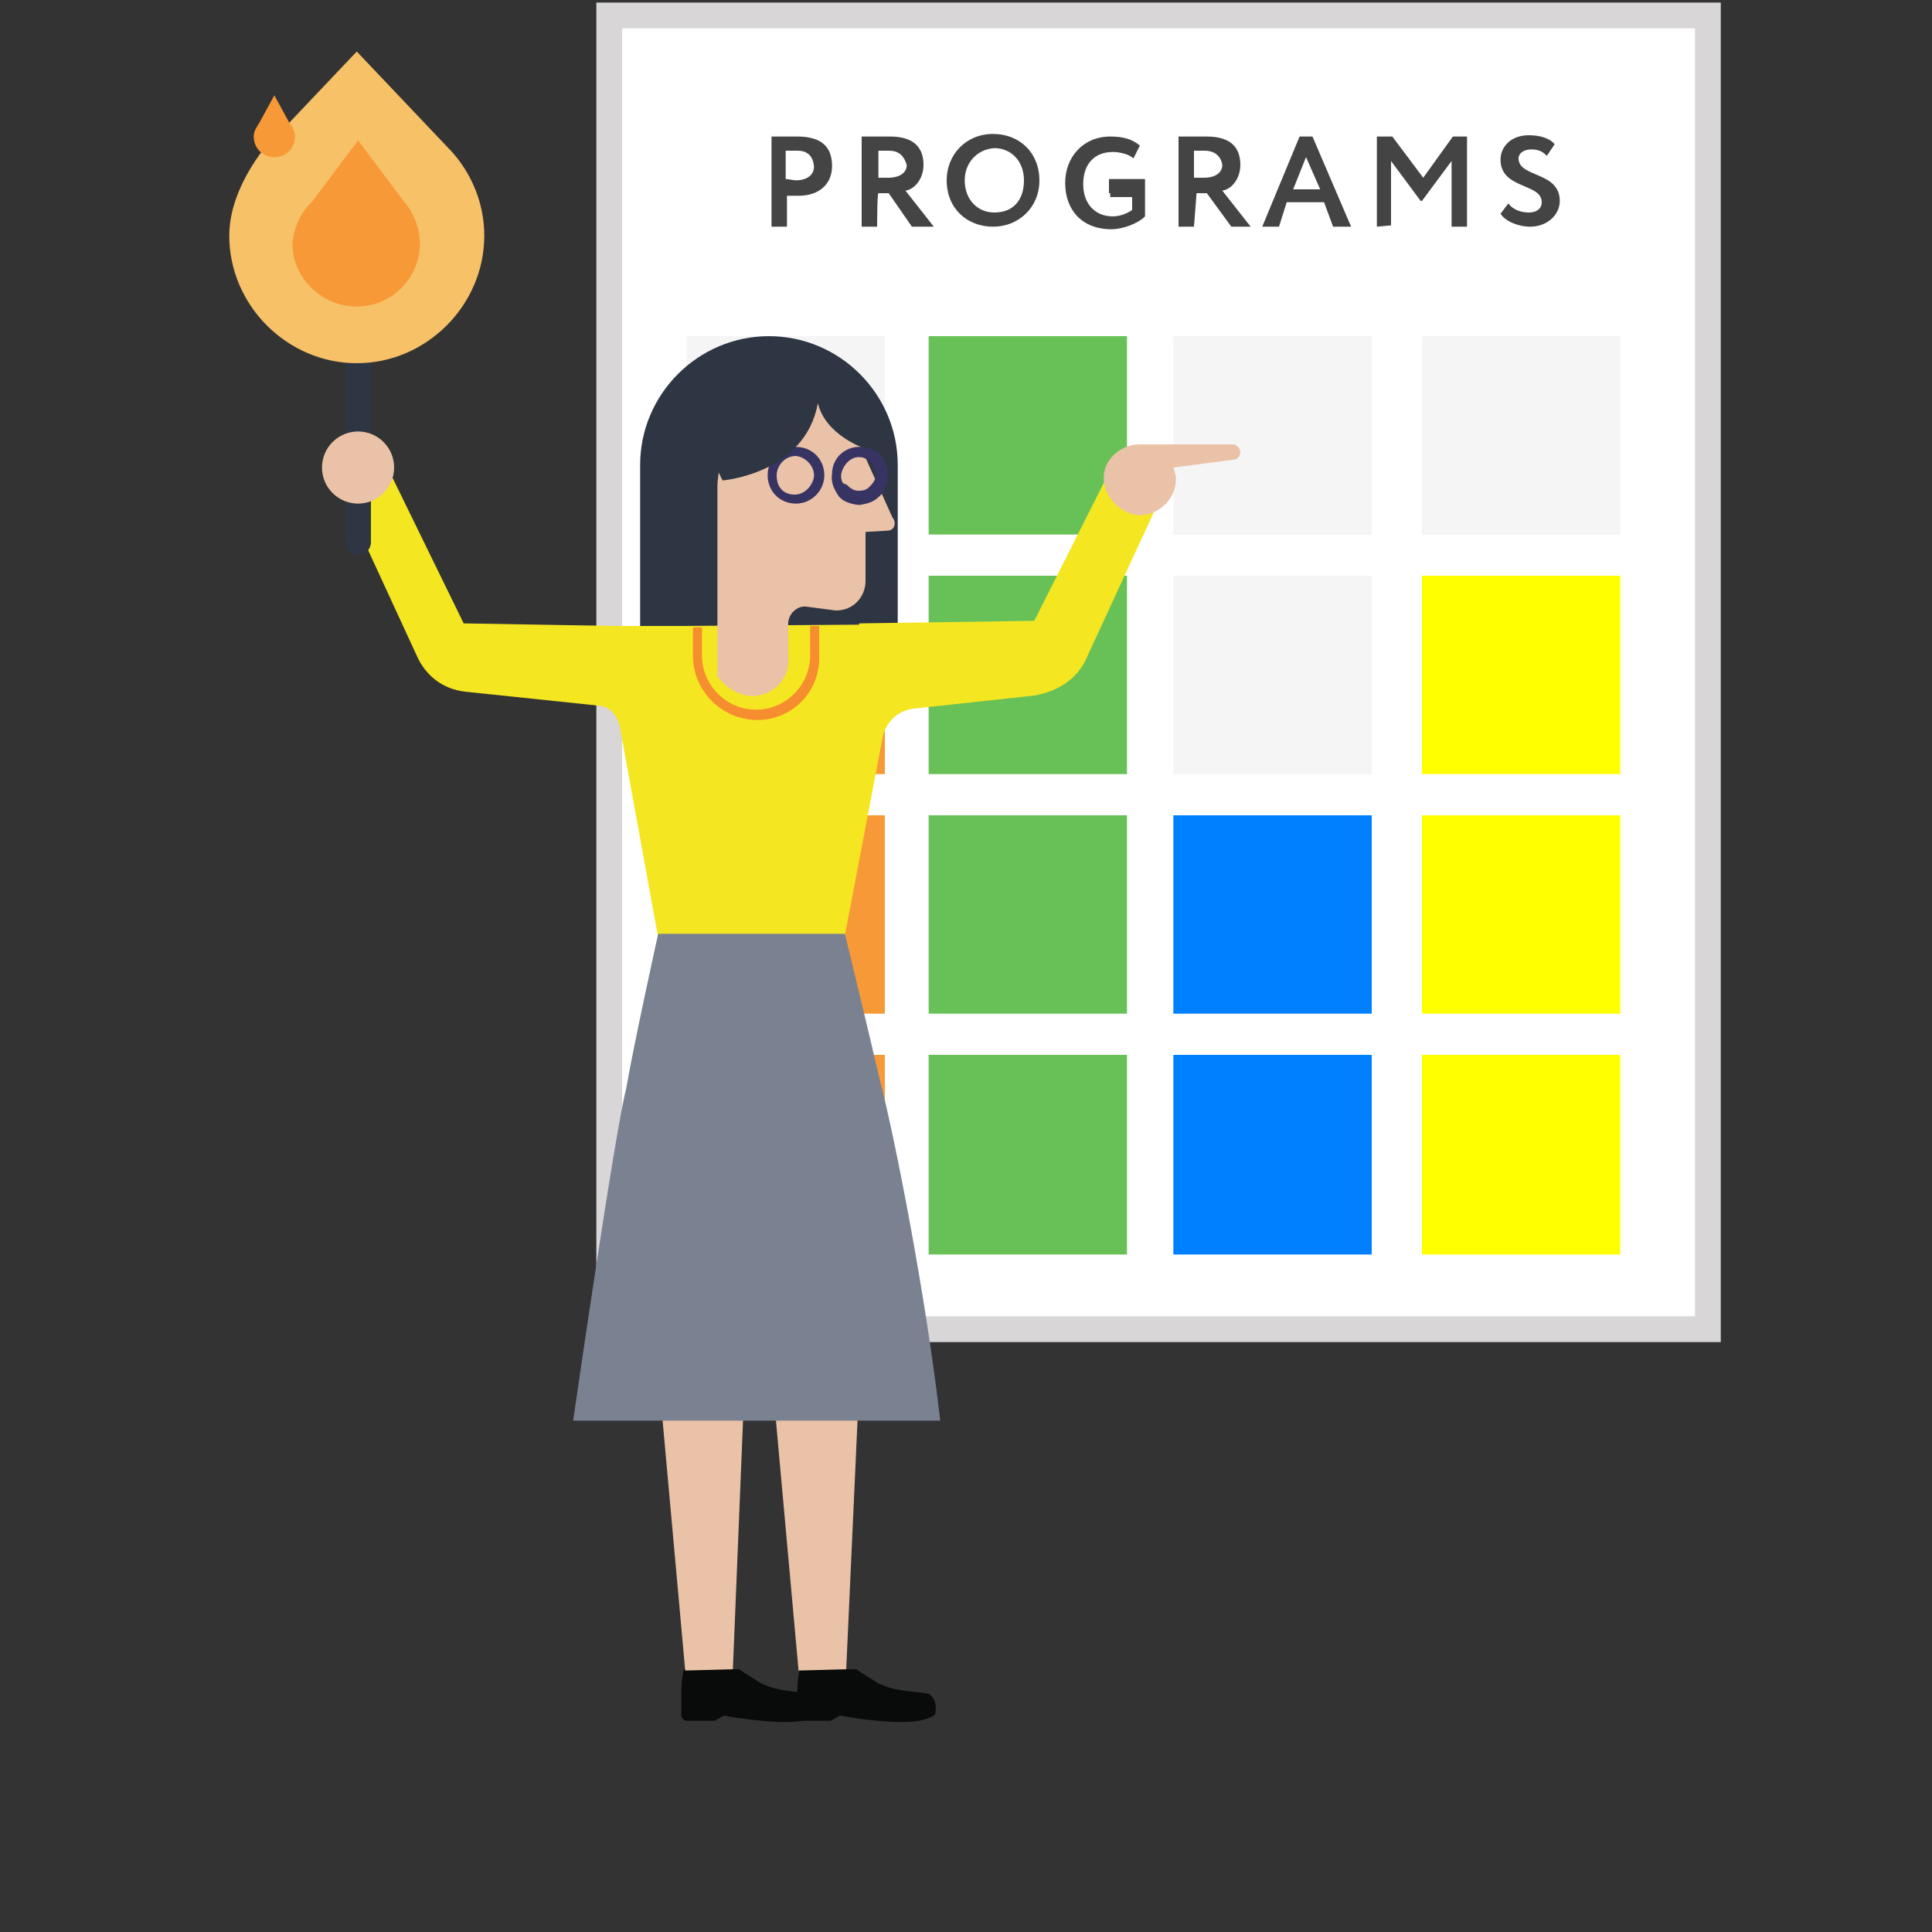 <?xml version="1.0" encoding="utf-8"?>
<!-- Generator: Adobe Illustrator 22.1.0, SVG Export Plug-In . SVG Version: 6.00 Build 0)  -->
<svg version="1.1" id="Layer_1" xmlns="http://www.w3.org/2000/svg" xmlns:xlink="http://www.w3.org/1999/xlink" x="0px" y="0px"
	 width="150px" height="150px" viewBox="0 0 150 150" style="enable-background:new 0 0 150 150;" xml:space="preserve">
<rect x="0" y="0" width="150" height="150" fill="#333333" stroke="none"/>
<style type="text/css">
	.st0{fill:#FFFFFF;stroke:#D8D6D6;stroke-width:2;}
	.st1{fill:#444444;}
	.st2{fill:#F89937;}
	.st3{fill:#F5F5F5;}
	.st4{fill:#68C157;}
	.st5{fill:#0080FF;}
	.st6{fill:#FFFF00;}
	.st7{fill:#2E3543;}
	.st8{fill:#F5E622;}
	.st9{fill:#090A0A;}
	.st10{fill:#F68D2E;}
	.st11{fill:#EAC2A7;}
	.st12{fill:#373463;}
	.st13{fill:#7A8291;}
	.st14{fill:#F6C167;}
</style>
<polygon id="Fill-1" class="st0" points="47.3,103.2 132.6,103.2 132.6,1.2 47.3,1.2 "/>
<path id="Programs" class="st1" d="M61.1,17.6h-1.2v-7c0.4,0,1.5,0,2,0c2.1,0,2.7,1,2.7,2.3s-0.9,2.3-2.6,2.3c-0.2,0-0.6,0-0.9,0
	C61.1,15.1,61.1,17.6,61.1,17.6z M61.9,11.7c-0.2,0-0.6,0-0.9,0v2.2c0.2,0,0.6,0.1,0.8,0.1c0.7,0,1.4-0.3,1.4-1.1
	C63.1,12.1,62.7,11.7,61.9,11.7z M68.1,17.6h-1.2v-7c0.4,0,1.9,0,2.2,0c1.9,0,2.6,0.9,2.6,2.2c0,1.1-0.7,1.9-1.4,2l2.2,2.8h-1.7
	L69,15h-0.8C68.1,15,68.1,17.6,68.1,17.6z M69,11.7c-0.2,0-0.5,0-0.8,0v2.1H69c0.7,0,1.4-0.3,1.4-1C70.2,12.2,69.9,11.7,69,11.7z
	 M73.5,14c0-2,1.5-3.6,3.6-3.6c2.1,0,3.6,1.5,3.6,3.6c0,2.1-1.6,3.6-3.6,3.6S73.5,16.2,73.5,14z M74.9,14c0,1.5,1,2.5,2.3,2.5
	c1.5,0,2.3-1,2.3-2.5s-1-2.5-2.3-2.5C75.8,11.6,74.9,12.7,74.9,14z M86.1,15v-1.1h2.8v2.9c-0.6,0.6-1.8,1-2.6,1
	c-2.3,0-3.6-1.5-3.6-3.6c0-2,1.4-3.6,3.5-3.6c1,0,1.7,0.2,2.3,0.7l-0.5,1c-0.3-0.3-1-0.5-1.6-0.5c-1.4,0-2.3,0.9-2.3,2.5
	c0,1.5,0.9,2.5,2.3,2.5c0.5,0,1.1-0.2,1.5-0.5v-1h-1.7V15H86.1z M92.7,17.6h-1.2v-7c0.4,0,1.9,0,2.2,0c1.9,0,2.6,0.9,2.6,2.2
	c0,1.1-0.7,1.9-1.4,2l2.2,2.8h-1.5L93.7,15h-0.8L92.7,17.6L92.7,17.6z M93.5,11.7c-0.2,0-0.5,0-0.8,0v2.1h0.8c0.7,0,1.4-0.3,1.4-1
	C94.8,12.2,94.4,11.7,93.5,11.7z M98,17.6l2.9-7h1l3,7h-1.4l-0.7-1.9h-2.9l-0.6,1.9H98z M101.4,12.2l-1,2.5h2.1L101.4,12.2z
	 M106.9,17.6v-7h1.2l2.4,3.2l2.3-3.2h1.1v7h-1.2v-5.1l-2.3,3.1h-0.1l-2.3-3.1v5L106.9,17.6L106.9,17.6z M119.7,15.7
	c0-1.5-3.2-1-3.2-3.3c0-1,0.8-1.9,2.2-1.9c0.8,0,1.6,0.2,2,0.7l-0.6,0.9c-0.3-0.3-0.6-0.5-1.2-0.5s-1,0.3-1,0.7c0,1.5,3.2,1,3.2,3.3
	c0,1.1-1,2-2.3,2c-0.9,0-1.9-0.4-2.3-1l0.6-0.8c0.4,0.5,1,0.7,1.6,0.7C119.3,16.5,119.7,16.2,119.7,15.7z"/>
<polygon id="Fill-2" class="st2" points="53.3,78.7 68.7,78.7 68.7,63.3 53.3,63.3 "/>
<polygon id="Fill-3" class="st2" points="53.3,97.4 68.7,97.4 68.7,81.9 53.3,81.9 "/>
<polygon id="Fill-4" class="st3" points="53.3,41.5 68.7,41.5 68.7,26.1 53.3,26.1 "/>
<polygon id="Fill-5" class="st2" points="53.3,60.1 68.7,60.1 68.7,44.7 53.3,44.7 "/>
<polygon id="Fill-6" class="st4" points="72.1,78.7 87.5,78.7 87.5,63.3 72.1,63.3 "/>
<polygon id="Fill-7" class="st4" points="72.1,97.4 87.5,97.4 87.5,81.9 72.1,81.9 "/>
<polygon id="Fill-8" class="st4" points="72.1,41.5 87.5,41.5 87.5,26.1 72.1,26.1 "/>
<polygon id="Fill-9" class="st4" points="72.1,60.1 87.5,60.1 87.5,44.7 72.1,44.7 "/>
<polygon id="Fill-10" class="st5" points="91.1,78.7 106.5,78.7 106.5,63.3 91.1,63.3 "/>
<polygon id="Fill-11" class="st5" points="91.1,97.4 106.5,97.4 106.5,81.9 91.1,81.9 "/>
<polygon id="Fill-12" class="st3" points="91.1,41.5 106.5,41.5 106.5,26.1 91.1,26.1 "/>
<polygon id="Fill-13" class="st3" points="91.1,60.1 106.5,60.1 106.5,44.7 91.1,44.7 "/>
<polygon id="Fill-14" class="st6" points="110.4,78.7 125.8,78.7 125.8,63.3 110.4,63.3 "/>
<polygon id="Fill-15" class="st6" points="110.4,97.4 125.8,97.4 125.8,81.9 110.4,81.9 "/>
<polygon id="Fill-16" class="st3" points="110.4,41.5 125.8,41.5 125.8,26.1 110.4,26.1 "/>
<polygon id="Fill-17" class="st6" points="110.4,60.1 125.8,60.1 125.8,44.7 110.4,44.7 "/>
<path id="Path" class="st7" d="M69.7,49.8V36.1c0-5.5-4.5-10-10-10c-5.5,0-10,4.5-10,10v13.7c0,5.5,4.5,10,10,10
	C65.3,59.8,69.7,55.4,69.7,49.8z"/>
<path id="Path_1_" class="st8" d="M29.5,35.1L36,48.4l11.8,0.2h4.9l14-0.1v-0.1l13.6-0.2l5.9-11.7l4.2,1.5l-6,13
	c-0.7,1.7-2.3,2.7-4.1,3l-9.2,1c-1.4,0.1-2.4,1.1-2.6,2.4l-2.9,15.2l-14.5,0.2l-3-16.5c-0.2-0.7-0.7-1.4-1.5-1.5l-10.5-1.1
	c-1.7-0.2-3-1.2-3.7-2.7l-6.5-14.1L29.5,35.1z"/>
<path id="Path_2_" class="st9" d="M72.6,133.1c0,0-0.5,0.6-2.6,0.6s-4.8-0.5-4.8-0.5l-0.7,0.4h-2.2c-0.2,0-0.4-0.2-0.4-0.4
	c0-0.4,0-1.1,0-1.9c0-0.6,0.1-1.4,0.2-1.7h4.4c0.1,0.1,0.9,0.6,1.7,1.1c1.5,0.7,2.9,0.6,3.9,0.8C72.9,132,72.6,133.1,72.6,133.1z"/>
<path id="Path_3_" class="st9" d="M63.6,133.1c0,0-0.5,0.6-2.6,0.6c-2.1,0-4.8-0.5-4.8-0.5l-0.7,0.4h-2.2c-0.2,0-0.4-0.2-0.4-0.4
	c0-0.4,0-1.1,0-1.9c0-0.6,0.1-1.4,0.2-1.7h4.3c0.1,0.1,0.9,0.6,1.7,1.1c1.5,0.7,2.9,0.6,3.9,0.8C63.9,132,63.6,133.1,63.6,133.1z"/>
<path id="Path_4_" class="st10" d="M63.6,50.9v-2.3h-0.7v2.3c0,2.3-1.9,4.2-4.2,4.2c-2.3,0-4.2-1.9-4.2-4.2v-2.2h-0.7v2.2
	c0,2.8,2.3,5,5,5S63.7,53.7,63.6,50.9z"/>
<path id="Path_5_" class="st11" d="M65.2,31.1l4.1,9.1c0.3,0.3,0.2,1-0.4,1l-1.7,0.1v3.8c0,1.2-0.9,2.3-2.3,2.3l-2.3-0.3
	c-0.7-0.1-1.5,0.6-1.4,1.5v2.5c0.2,2.5-3.2,4.4-5.5,1.4v-3.7v-11c0-2.4,1.9-7.4,4.4-7.4L65.2,31.1z"/>
<path id="Shape" class="st12" d="M68.2,38.6c0.4-0.3,0.6-0.8,0.7-1.5c0.1-0.6-0.1-1.1-0.5-1.7c-0.3-0.4-0.8-0.6-1.5-0.7
	c-1.2-0.1-2.3,0.8-2.3,2.1c-0.1,0.6,0.1,1.1,0.5,1.7c0.3,0.4,0.8,0.6,1.5,0.7c0,0,0.1,0,0.2,0C67.3,39.1,67.8,39,68.2,38.6z
	 M65.3,36.9c0.1-0.8,0.8-1.5,1.5-1.4c0.3,0,0.6,0.2,0.9,0.5c0.2,0.2,0.3,0.6,0.3,0.9c0,0.3-0.2,0.6-0.5,0.9s-0.6,0.3-0.9,0.3
	c-0.3,0-0.6-0.2-0.9-0.5C65.4,37.6,65.3,37.3,65.3,36.9z"/>
<path id="Shape_1_" class="st12" d="M64,36.9c0-1.2-0.9-2.2-2.2-2.2c-1.2,0-2.2,0.9-2.2,2.2c0,1.2,0.9,2.2,2.2,2.2
	C63,39.1,64,38.1,64,36.9z M63.2,36.9c0,0.6-0.6,1.5-1.5,1.5s-1.4-0.6-1.4-1.5c0-0.7,0.6-1.5,1.5-1.5C62.6,35.5,63.2,36.2,63.2,36.9
	z"/>
<polygon id="Path_6_" class="st11" points="57.8,107.6 56.9,129.6 53.2,129.7 51.2,107.6 "/>
<polygon id="Path_7_" class="st11" points="66.7,107.6 65.7,129.6 62,129.7 60,107.6 "/>
<path id="Path_8_" class="st13" d="M65.6,72.5c0,0,1.7,7,2.7,11.3c1.2,4.6,3.6,16.9,4.7,26.5H44.5c0,0,3.2-22.2,4.1-25.7
	c0.6-3.5,2.5-12.1,2.5-12.1L65.6,72.5z"/>
<path id="Path_9_" class="st7" d="M53.7,32.4l2.9-3.8L67,30l1.9,3.8l-1.8,1c0,0-3-1-3.6-3.5c-1,5.5-7.4,6-7.4,6L53.7,32.4z"/>
<path class="st7" d="M27.8,43.1c0.6,0,1-0.5,1-1V25.6c0-0.6-0.5-1-1-1c-0.6,0-1,0.5-1,1V42C26.7,42.6,27.2,43.1,27.8,43.1z"/>
<path class="st14" d="M20.3,11.8l7.4-7.8l7.4,7.8c1.6,1.8,2.5,4.1,2.5,6.5c0,5.4-4.5,9.9-9.9,9.9s-9.9-4.5-9.9-9.9
	C17.8,16,18.9,13.7,20.3,11.8z"/>
<path class="st2" d="M24.2,15.7l3.6-4.8l3.6,4.8c0.7,0.8,1.2,2,1.2,3.2c0,2.7-2.2,4.9-4.9,4.9s-5-2.2-5-4.9
	C22.8,17.8,23.3,16.5,24.2,15.7z"/>
<path class="st2" d="M20.1,9.6l1.2-2.2l1.2,2.2c0.2,0.2,0.4,0.6,0.4,1c0,0.8-0.6,1.6-1.6,1.6c-0.9,0-1.6-0.7-1.6-1.6
	C19.7,10.2,19.9,9.9,20.1,9.6z"/>
<circle id="Oval" class="st11" cx="27.8" cy="36.3" r="2.8"/>
<path id="Path_11_" class="st11" d="M88.5,34.5c0.1,0,0.2,0,0.3,0h6.9c0.3,0,0.6,0.3,0.6,0.6s-0.2,0.6-0.6,0.6l-4.6,0.6
	c0.1,0.3,0.2,0.6,0.2,0.9c0,1.6-1.4,2.8-2.8,2.8s-2.8-1.4-2.8-2.8C85.6,35.9,86.8,34.5,88.5,34.5z"/>
</svg>
